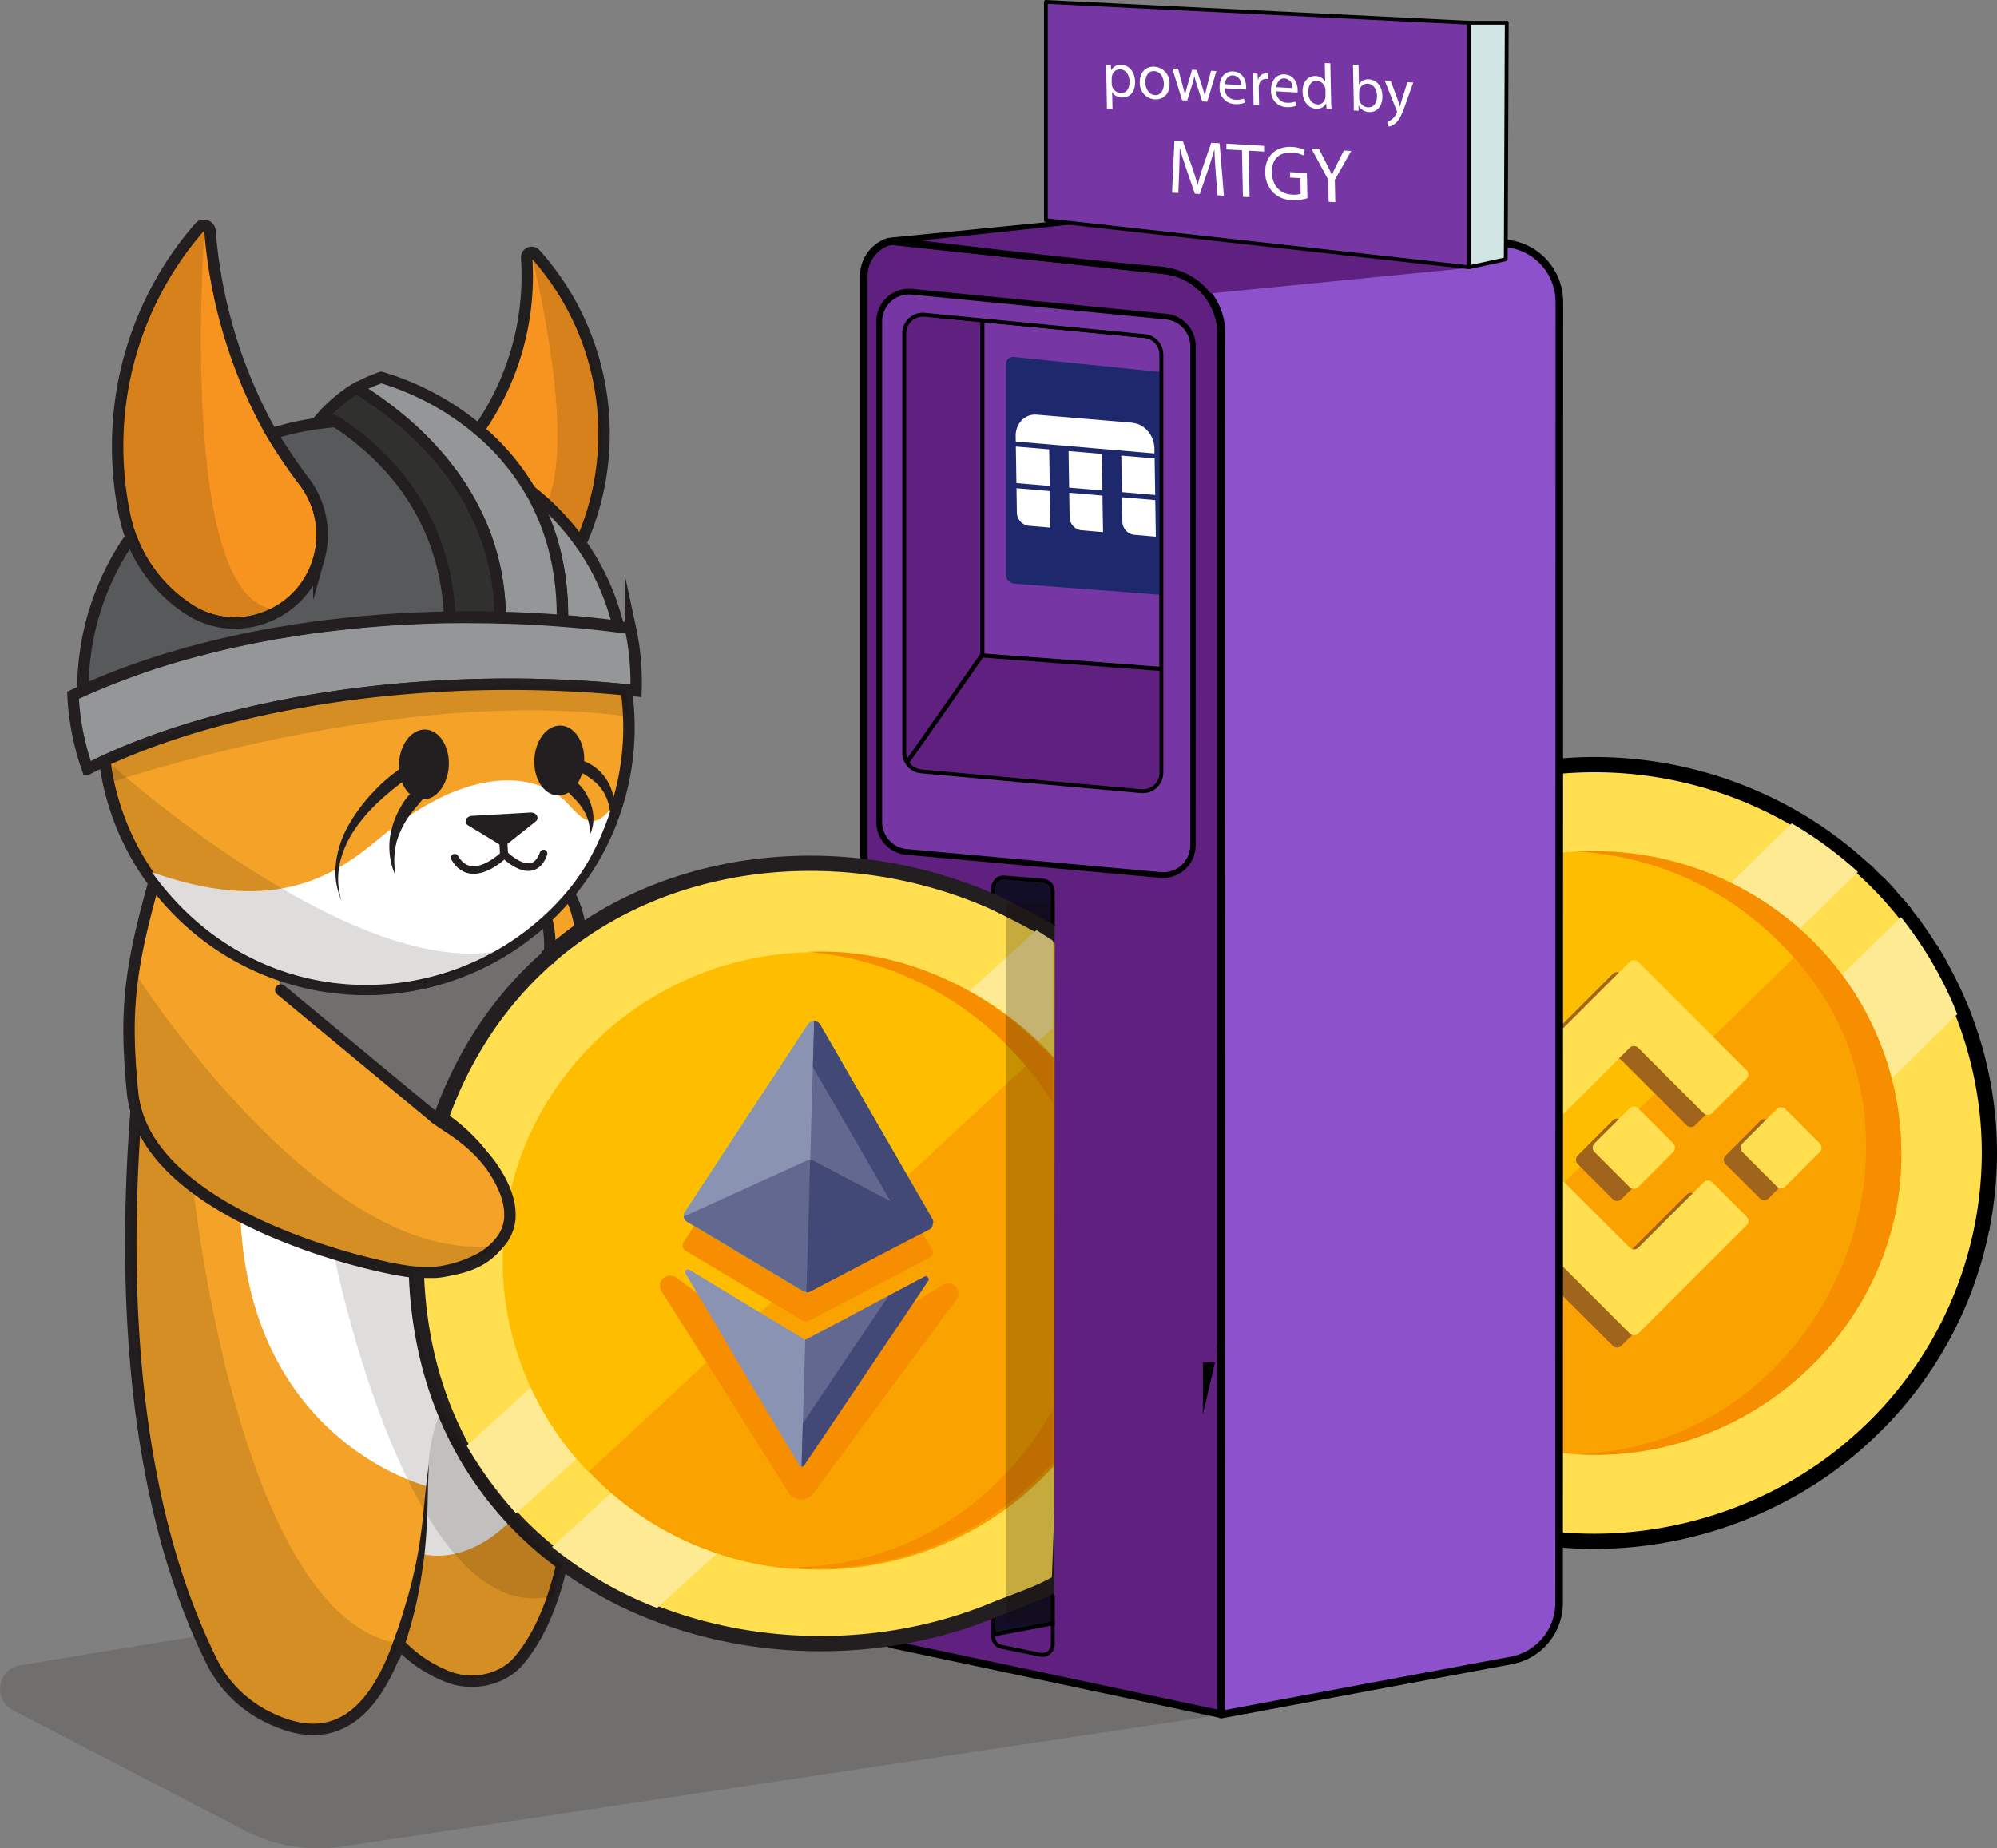 <svg xmlns="http://www.w3.org/2000/svg" xmlns:xlink="http://www.w3.org/1999/xlink" viewBox="0 0 524.78 485.83"><rect x="0" y="0" width="524.78" height="485.83" fill="#808080" stroke="none"/><defs><style>.cls-1,.cls-30,.cls-6,.cls-7{fill:none;}.cls-2{fill:#110b04;opacity:0.14;}.cls-23,.cls-3{fill:#f4a328;}.cls-14,.cls-23,.cls-25,.cls-26,.cls-27,.cls-28,.cls-29,.cls-3,.cls-30{stroke:#231f20;}.cls-12,.cls-13,.cls-14,.cls-24,.cls-25,.cls-26,.cls-27,.cls-28,.cls-29,.cls-3,.cls-31,.cls-7,.cls-8,.cls-9{stroke-miterlimit:10;}.cls-23,.cls-24,.cls-25,.cls-26,.cls-27,.cls-28,.cls-3{stroke-width:3px;}.cls-4{fill:#fff;}.cls-29,.cls-5{fill:#231f20;}.cls-11,.cls-12,.cls-13,.cls-31,.cls-34,.cls-36,.cls-37,.cls-6,.cls-7,.cls-8,.cls-9{stroke:#000;}.cls-23,.cls-30,.cls-34,.cls-36,.cls-37,.cls-6{stroke-linecap:round;}.cls-11,.cls-23,.cls-30,.cls-34,.cls-36,.cls-37,.cls-6{stroke-linejoin:round;}.cls-11,.cls-35,.cls-8{fill:#5f2080;}.cls-36,.cls-9{fill:#7637a5;}.cls-10{fill:#1d286d;}.cls-11,.cls-30,.cls-34{stroke-width:2px;}.cls-12{fill:#130e28;}.cls-13{fill:#f0cd00;}.cls-13,.cls-14,.cls-31{stroke-width:4px;}.cls-14,.cls-31,.cls-33{fill:#ffde50;}.cls-15{fill:#ffea94;}.cls-16{fill:#faa300;}.cls-17{fill:#ffbd00;}.cls-18{fill:#f68e00;}.cls-19{fill:#27e19d;}.cls-20{fill:#8b93b3;}.cls-21{fill:#626890;}.cls-22{fill:#434976;}.cls-24,.cls-26{fill:#f79420;}.cls-24{stroke:#221f1f;}.cls-25{fill:#949698;}.cls-27{fill:#58595b;}.cls-28{fill:#30302f;}.cls-32{fill:#a0641c;}.cls-34{fill:#8e51cc;}.cls-37{fill:#d1e5e4;}.cls-38{fill:#0f0603;opacity:0.24;}.cls-39{isolation:isolate;}.cls-40{clip-path:url(#clip-path);}.cls-41{clip-path:url(#clip-path-2);}</style><clipPath id="clip-path"><polygon class="cls-1" points="291.24 49.81 290.46 13.18 371.3 17.87 372.08 54.51 291.24 49.81"/></clipPath><clipPath id="clip-path-2"><polygon class="cls-1" points="267.27 137.93 266.81 108.48 303.28 111.61 303.75 141.06 267.27 137.93"/></clipPath></defs><g id="Layer_2" data-name="Layer 2"><g id="Layer_1-2" data-name="Layer 1"><path class="cls-2" d="M320.91,450.71,89.84,485.37a42,42,0,0,1-25.57-4.26L3.39,449.51a6.29,6.29,0,0,1,1.88-11.78L151.5,413.59Z"/><circle class="cls-2" cx="111.43" cy="275.97" r="49.26"/><path class="cls-3" d="M71.25,318.56c-15.25-6.4-30.08-16.87-34.86-33.89-.2,2.2-.39,4.43-.58,6.71h0c-3.41,43.26-2.19,101.17,20,145.67A32.54,32.54,0,0,0,71.4,451.81C81.62,456.55,95.54,458,104.78,432A36,36,0,0,0,117,440.44c6.68,2.95,14.9,1.27,19.27-3.86,8.81-10.34,12.46-26.64,13.84-41a109.8,109.8,0,0,1-8.55-7c-.91-.82-1.8-1.65-2.67-2.5A99.72,99.72,0,0,1,126.72,372,85.51,85.51,0,0,1,111,330l-.09-1c.92.06,2,.09,3.16.1h1.15l1.37,0a22.63,22.63,0,0,0,3-.38,36.75,36.75,0,0,0,5.5-1.49h0l.07,0c5.12-1.86,10.54-5.27,11.09-11.07.3-3.14-.82-7-4.18-11.62q-.83-1.14-1.77-2.22c.37.46.72.92,1.06,1.39,3.35,4.65,4.48,8.48,4.18,11.62a10.35,10.35,0,0,1-3.38,6.58,0,0,0,0,0,0,0c-3.66,3.51-9.47,5.28-13.29,6a21.13,21.13,0,0,1-3,.38c-.35,0-.71,0-1.06,0"/><path class="cls-4" d="M63.22,321s23.84,11.6,44.75,14.18c1.43,14.32,3.38,38,26,64.76-11.89,11.74-22.42,8.6-22.42,8.6l.86-17.85S66.41,379.53,63.22,321Z"/><path class="cls-5" d="M102.35,434.57c1.35-4,2.81-8,4-12.1a121.46,121.46,0,0,0,3.12-12.36c.82-4.17,1.38-8.41,1.81-12.67s.82-8.56,1.47-12.8h0c-.32,4.29-.29,8.57-.45,12.87s-.41,8.61-1,12.9A123.35,123.35,0,0,1,109,423.2a114.08,114.08,0,0,1-3.8,12.42,1.53,1.53,0,0,1-2.89-1Z"/><path class="cls-6" d="M144.42,252.43v.19"/><path class="cls-6" d="M152.45,245.6a.58.58,0,0,0,0-.18"/><path class="cls-7" d="M233.5,63.54a6.52,6.52,0,0,1,.63-.18l.6.06"/><path class="cls-7" d="M266.4,95.58v56.58l38.8,1.57V99.56Z"/><path class="cls-8" d="M258.14,84.19V172s-.07.09-.18.26c-1.72,2.46-14.9,21.4-19.68,28.13a4.75,4.75,0,0,1-.67-2.44V87.57A4.9,4.9,0,0,1,243,82.72Z"/><path class="cls-9" d="M266.4,95.59v56.57l38.8,1.57v22.05L258,172.23a3.22,3.22,0,0,1,.18-.27V84.19l42.63,4.14a4.89,4.89,0,0,1,4.43,4.86v6.37Z"/><path class="cls-10" d="M305.2,97.81l-.37,58.52-38.27-2.92a2.41,2.41,0,0,1-2.22-2.39V95.71a1.89,1.89,0,0,1,2.08-1.88Z"/><path class="cls-8" d="M305.3,175.88v27.33a4.89,4.89,0,0,1-5.35,4.85l-57.77-5.2a4.92,4.92,0,0,1-3.81-2.42c4.78-6.73,18-25.67,19.68-28.12Z"/><path class="cls-11" d="M306,71.07l-71.3-7.65h0l-1.23.12h0A9.43,9.43,0,0,0,227,72.49V229.28c.28.42.57.85.85,1.29s.4.61.6.93l.15.23s0,0,0,.06c.89,1.4,1.75,2.83,2.56,4.27.08.16.17.31.26.46s.11.2.16.31c.3.52.59,1,.86,1.58h0l.88,1.67a.11.11,0,0,0,0,.07l.39.78.45.91.06.14c.13.27.26.53.38.8a2,2,0,0,1,.11.2,2,2,0,0,0,.1.21c.06.13.12.26.17.39s.26.55.39.83c.19.43.39.87.58,1.31s.33.76.49,1.15l.1.24c.14.31.27.64.4.95.34.84.68,1.7,1,2.55.17.42.32.85.47,1.26s.3.86.45,1.28c.27.77.53,1.56.78,2.33.19.59.37,1.19.55,1.79.1.34.21.69.31,1s.25.9.38,1.35.23.84.34,1.27.21.82.31,1.24.23.94.33,1.41c.06.21.1.43.15.63s.11.47.16.71c.09.44.19.89.28,1.34s.13.68.2,1h0c.11.56.21,1.12.32,1.68.13.83.27,1.67.41,2.52,0,.11,0,.22,0,.33.06.4.12.81.17,1.22.17,1.22.3,2.44.42,3.66.05.4.08.8.11,1.19s.07.86.1,1.29c.19,2.59.29,5.21.28,7.85,0,1,0,2.08-.05,3.11,0,.31,0,.62,0,.93,0,.84-.08,1.67-.13,2.51l-.09,1.28c0,.44-.08.87-.11,1.31s-.06.62-.1.93c0,.55-.1,1.09-.17,1.64l-.12,1c0,.19-.05.38-.07.57-.06.41-.12.85-.18,1.27s-.15,1-.23,1.52-.12.73-.19,1.09c-.11.71-.24,1.43-.38,2.13l0,.22c0,.08,0,.16,0,.25s0,.25-.08.37-.05.28-.08.41c-.16.77-.32,1.52-.5,2.27-.32,1.39-.66,2.76-1,4.12-.09.33-.19.66-.28,1a102.38,102.38,0,0,1-4,11.47c-.16.39-.33.78-.5,1.17s-.31.72-.47,1.08c-.05.12-.11.23-.16.35-.31.69-.63,1.36-1,2-.55,1.14-1.11,2.28-1.7,3.41-.19.33-.37.68-.54,1-.64,1.18-1.3,2.35-2,3.5l-1.25,2.06c-.67,1.08-1.37,2.15-2.09,3.2v78.35a10.09,10.09,0,0,0,7.87,9.84l86,18.25h0v-363A16.71,16.71,0,0,0,306,71.07Zm7.2,151.1a7.59,7.59,0,0,1-8.28,7.56l-66.73-6.07a7.58,7.58,0,0,1-6.9-7.56V84.48a7.58,7.58,0,0,1,8.32-7.55l66.73,6.53A7.6,7.6,0,0,1,313.23,91Z"/><path class="cls-12" d="M276.66,234.21v192.5c-5.05,1-10.83,2.05-15.66,2.94V233.37a2.74,2.74,0,0,1,3-2.73l10.18.84A2.74,2.74,0,0,1,276.66,234.21Z"/><path class="cls-13" d="M318.19,353.92c0,.13-.05.27-.08.4,0-.13.06-.25.08-.37a.29.29,0,0,0,0-.09A.14.14,0,0,1,318.19,353.92Z"/><path class="cls-14" d="M284.54,249.91l-6.16,165.83c-5,3.1-11.94,5.26-17.38,7.5-27.8,11.45-60.76,11.69-88.85.76h0l-.17-.06-1.9-.76A102.18,102.18,0,0,1,144,407.69a92,92,0,0,1-22.52-27h0c-7.2-13.14-11.59-28.79-12.09-46.95,15.32.59,22.31-5.17,23.09-12.94.85-8.43-5.63-19.22-16.7-26.77C138.92,229.11,209,214,261,237.06A250.31,250.31,0,0,1,284.54,249.91Z"/><path class="cls-14" d="M318.19,353.92a.14.14,0,0,0,0-.06.29.29,0,0,1,0,.09c0,.12-.05.24-.08.37C318.14,354.19,318.17,354.05,318.19,353.92Z"/><path class="cls-15" d="M275.35,246.39c-.47-.32-1-.62-1.42-.91l-1.56-1L261,254.81l-6.24,5.65-.07.06-.32.29-3.16,2.86-25.58,23.14-2.48,2.25-.63.56-1.74,1.58-.64.58-1.71,1.55L217,294.59l-2.57,2.32-1.37,1.23-14.27,12.91-1.64,1.5-6.61,6-1.26,1.13-3.93,3.56-.54.49-4.28,3.87-.91.83-6.63,6-.2.18-32.19,29.12-1.09,1-11.66,10.55L122.64,380a102.84,102.84,0,0,0,13,17.8l4.34-3.92,11.61-10.51,1.31-1.18,30.51-27.61,1.09-1,4.42-4,3.38-3.05.91-.83,3.07-2.77.83-.75,2.13-1.92.8-.73,4.48-4.06,7.72-7,3.94-3.56L225,317l1.51-1.37.42-.38,2.25-2,.38-.35,1.84-1.67.83-.75,1.54-1.39,3.1-2.8h0l.8-.72L261,284.37l6.85-6.19h0l.34-.3h0l4.37-3.94.15-.14.21-.19h0l3.74-3.38v-23Z"/><path class="cls-15" d="M275.4,287.89,261,301l-16.83,15.32h0l-1,.89h0l-2.2,2-.14.13-.38.35-.38.33-1.9,1.74h0l-.65.6-10.62,9.67L210.48,347l-3,2.73-3.88,3.53-.95.87-7.17,6.52-.42.39-4.81,4.37-29.62,27-.32.28-14.16,12.9-1.09,1a101.07,101.07,0,0,0,25.6,15.25h0l1.86.75.15.05,15.94-14.52,18.13-16.5.18-.16,5.36-4.89,7.44-6.76,10.52-9.59,30.75-28L276.66,328v-41.2Z"/><path class="cls-16" d="M276.74,277.74l-.84-.9-.81-.87-1.23-1.25-.15-.14-.42-.42-.64-.62-.09-.08-.6-.56-.37-.36c-.1-.08-.18-.17-.27-.24-.39-.37-.79-.72-1.2-1.08l-.11-.09L268.69,270l-.05-.05c-.38-.32-.77-.64-1.17-.95s-.85-.68-1.27-1l-.64-.48c-.79-.6-1.58-1.18-2.39-1.76-.53-.37-1.05-.74-1.6-1.09l-.85-.57-.68-.44-1-.63-1.6-1-1.82-1-.3-.16a4.31,4.31,0,0,0-.47-.26l-.17-.1-1.19-.62c-.17-.1-.35-.19-.52-.27-.88-.45-1.78-.89-2.68-1.31l-.91-.41-.92-.41-.88-.38-.3-.12c-.21-.1-.44-.18-.67-.27l-.93-.38c-.94-.37-1.9-.72-2.86-1.06l-.94-.33c-.32-.1-.63-.21-1-.3l-1-.32q-1-.3-2-.57l-1-.28c-.46-.13-.93-.25-1.4-.36s-1-.26-1.58-.38c-.33-.08-.66-.16-1-.22s-.67-.16-1-.22l-.9-.19c-1-.19-2.1-.38-3.16-.55-.61-.09-1.21-.18-1.83-.25s-1.11-.15-1.67-.21c-.76-.08-1.53-.16-2.3-.22l-1.73-.13-1.88-.1-1.06,0c-1.53,0-3,0-4.55,0h-.11c-40.69,1.06-74.35,31.26-79.43,70.6,0,.34-.1.69-.13,1q-.41,3.46-.51,7c0,.34,0,.67,0,1a79.43,79.43,0,0,0,4.9,28.9c.75,2,1.57,4,2.47,6h0a80.27,80.27,0,0,0,6.34,11.22,77.58,77.58,0,0,0,5.68,7.43l.17.2q1.43,1.67,2.94,3.24,2.84,2.94,5.94,5.59,1.63,1.39,3.35,2.72,2.63,2,5.44,3.83a82.3,82.3,0,0,0,19.2,9.15c1.23.41,2.48.79,3.74,1.13a83.19,83.19,0,0,0,15.33,2.72l.48,0c.12,0,.25,0,.38,0l.64,0q.83.06,1.65.09c.48,0,1,.05,1.45.05a83.45,83.45,0,0,0,28.18-4c.82-.26,1.62-.54,2.42-.83A82.81,82.81,0,0,0,277.23,385V278.29C277.07,278.1,276.91,277.92,276.74,277.74Z"/><path class="cls-17" d="M273.28,274.34l-.14-.15-.43-.41-.63-.63a.34.34,0,0,1-.09-.08l-.6-.55c-.13-.13-.24-.24-.38-.36s-.17-.17-.26-.24c-.39-.37-.8-.72-1.2-1.08l-.11-.09-1.32-1.15-.06,0c-.38-.32-.76-.64-1.16-.95l-1.27-1-.64-.48c-.79-.6-1.59-1.19-2.39-1.76-.53-.37-1.06-.74-1.6-1.09-.28-.2-.57-.39-.85-.57l-.68-.45-1-.62c-.53-.33-1.07-.65-1.61-1s-1.2-.7-1.81-1l-.3-.16c-.16-.1-.32-.18-.47-.26l-.17-.1c-.39-.22-.8-.42-1.19-.63l-.52-.27c-.89-.44-1.78-.88-2.68-1.3l-.91-.42-.92-.4-.89-.39-.29-.11c-.22-.1-.44-.19-.67-.27s-.62-.26-.93-.38c-1-.37-1.9-.72-2.86-1.07l-.94-.32-1-.31-1-.31c-.65-.2-1.3-.4-1.95-.57l-1-.28-1.4-.37-1.58-.38-1-.22-1-.22-.91-.18c-1-.2-2.1-.39-3.15-.55-.61-.09-1.22-.18-1.83-.25s-1.11-.15-1.67-.21c-.76-.09-1.54-.16-2.31-.23l-1.72-.12-1.88-.1-1.06,0c-1.53,0-3,0-4.55,0h-.11c-40.69,1.07-74.35,31.26-79.44,70.61-.05.34-.09.68-.13,1-.26,2.3-.44,4.65-.5,7,0,.34,0,.67,0,1a79.43,79.43,0,0,0,4.9,28.9c.75,2,1.57,4,2.47,6h0a81.47,81.47,0,0,0,6.35,11.23,77.2,77.2,0,0,0,5.68,7.43l.17.2q1.42,1.67,2.94,3.24l30.93-28.71,5.38-5,4.52-4.2,4.19-3.88,2.93-2.72,5.21-4.83,4.24-4h0l.85-.79,3.08-2.86,12.11-11.23,1.48-1.37,2.63-2.44.8-.75,2.34-2.17h0l3.08-2.84h0L261,288.13l8.53-7.92.06-.06,4.77-4.41.15-.15C274.1,275.17,273.7,274.75,273.28,274.34Z"/><path class="cls-18" d="M261,390.6a77.3,77.3,0,0,1-53.31,21.34h-.05l.52,0,.38,0a82.17,82.17,0,0,0,31.93-3.82c.81-.27,1.62-.54,2.42-.84a83.48,83.48,0,0,0,33.77-22.82v-14A84.54,84.54,0,0,1,261,390.6Zm13.36-114.86c-.59-.62-1.19-1.22-1.8-1.82A86,86,0,0,0,261,264.45c-2-1.4-4.15-2.71-6.31-3.93a79.67,79.67,0,0,0-8-3.94,77.2,77.2,0,0,0-34.34-6.39h-.06a83.1,83.1,0,0,1,38.89,13.48,82.22,82.22,0,0,1,9.79,7.6c2,1.77,3.87,3.65,5.67,5.62h0c.4.42.79.84,1.18,1.27h0c.6.65,1.18,1.31,1.74,2a77.36,77.36,0,0,1,5.81,7.74q.66,1,1.26,2V278.2C275.91,277.36,275.15,276.54,274.36,275.74Z"/><path class="cls-18" d="M244.93,328.44,242.35,324h0l-.61-1L240.08,320l-.88-1.54-3.82-6.59h0L233.73,309l-.59-1-10.62-18.4-.72-1.26-4.36-7.54h0l-3.63-6.3,0,0-27.86,42.38-3.48,5.3v0h0l-2.82,4.3a1.63,1.63,0,0,0-.24,1.21,1.67,1.67,0,0,0,.3.65,1.43,1.43,0,0,0,.46.42c3.27,1.94,11.41,6.82,18.61,11.13l.5.3,3.41,2c3.42,2,6.31,3.77,7.84,4.7l.41.24a1.7,1.7,0,0,0,1.65,0l6.81-3.56,24.92-13A1.62,1.62,0,0,0,244.93,328.44Z"/><path class="cls-18" d="M247.79,337.7l-8,5-13.35,8.36-11.22,7-1.63,1a3.92,3.92,0,0,1-2.25.59,3.77,3.77,0,0,1-2.1-.74l-3.53-2.59-3.06-2.24-7.13-5.23-3.23-2.37-.36-.26-8.81-6.45-5.37-3.95a2.71,2.71,0,0,0-3.34.07l-.19.18a2.55,2.55,0,0,0-.39,3.29l9.41,14.92.16.24,2.22,3.52,4.63,7.32,2.11,3.36,14.39,22.82.55.86a3.67,3.67,0,0,0,1.6,1.41,3.86,3.86,0,0,0,4.75-1.17l7.59-10.27,9-12.23,21.19-28.69A2.68,2.68,0,0,0,247.79,337.7Z"/><path class="cls-19" d="M245.24,321.12a1.36,1.36,0,0,0-.12-.49,2.56,2.56,0,0,0-.11-.24l-.18-.32-1.64-2.85-4.72-8.17-1.64-2.81h0l-.62-1.07-10.58-18.35-.76-1.3L217.66,273l-2.1-3.63a1.53,1.53,0,0,0-.31-.4c-.06-.07-.13-.12-.18-.17a1.94,1.94,0,0,0-2.25-.06l-.15.11-.2.2a1.3,1.3,0,0,0-.18.23L180,318.53a1.84,1.84,0,0,0-.3,1.23,2.46,2.46,0,0,0,.1.41.19.19,0,0,0,0,.07,1,1,0,0,0,.1.18.29.29,0,0,0,.08.14l.08.12a.93.93,0,0,0,.13.15,1,1,0,0,0,.19.17,1.13,1.13,0,0,0,.21.15l1.82,1.09h0l1.73,1,.69.42,19.08,11.42.58.34,3.34,2,3.12,1.87a2.12,2.12,0,0,0,.95.27,2,2,0,0,0,1-.22l2.93-1.53,11.1-5.81,11.51-6,3.92-2h0l1.89-1,.22-.14a1.73,1.73,0,0,0,.21-.17l.14-.14s.07-.09.1-.15,0,0,0,0l0,0s0,0,0,0l0,0h0a.12.12,0,0,0,0-.08.14.14,0,0,0,0-.08,1.85,1.85,0,0,0,.12-.4h0A1.46,1.46,0,0,0,245.24,321.12Z"/><path class="cls-20" d="M215.56,269.39a1.53,1.53,0,0,0-.31-.4c-.06-.07-.13-.12-.18-.17a1.94,1.94,0,0,0-2.25-.06l-.15.11-.2.2a1.3,1.3,0,0,0-.19.22L180,318.53a1.84,1.84,0,0,0-.3,1.23,2.46,2.46,0,0,0,.1.41.19.19,0,0,0,0,.07,1,1,0,0,0,.1.18.29.29,0,0,0,.08.14l.08.12a.93.93,0,0,0,.13.15,1,1,0,0,0,.19.17,1.13,1.13,0,0,0,.21.15l1.82,1.09h0l5.64-2.57,2.5-1.13,21.36-9.72a1.82,1.82,0,0,1,.86-.18h0a1.62,1.62,0,0,1,.44.07,1.29,1.29,0,0,1,.41.16l2.93,1.54h0l.11-3.76.34-12.05.22-7.79.18-6,.22-7.8Z"/><path class="cls-21" d="M245.24,321.12a1.6,1.6,0,0,0-.12-.49c0-.08-.07-.16-.12-.24l-.18-.31-1.64-2.85-4.72-8.17-1.63-2.82h0l-.62-1.07-10.58-18.35-.76-1.3L217.66,273l-2.1-3.63a1.53,1.53,0,0,0-.31-.4c-.06-.07-.13-.12-.18-.17a2,2,0,0,0-1.12-.39l-.17,6.12-.17,5.93-.51,17.66-.19,6.73h0v.19l-.1,3.56h0a3.11,3.11,0,0,1,.44.06,1.29,1.29,0,0,1,.41.16l2.93,1.54h0l8.91,4.7,1,.51,3.14,1.66,8.56,4.51,3.07,1.61,1.09.58h0l1.89-1,.22-.14a1.73,1.73,0,0,0,.21-.17l.14-.14s.07-.09.1-.15,0,0,0,0a.11.11,0,0,0,0,0h0s0,0,0,0l0,0h0a.12.12,0,0,0,0-.08.14.14,0,0,0,0-.08,1.85,1.85,0,0,0,.12-.4h0A1.46,1.46,0,0,0,245.24,321.12Z"/><path class="cls-22" d="M245.24,321.12a1.6,1.6,0,0,0-.12-.49c0-.08-.07-.16-.12-.24l-.18-.31-1.64-2.85-4.72-8.17-1.63-2.82h0l-.62-1.07-10.58-18.35-.76-1.3L217.66,273l-2.1-3.63a1.53,1.53,0,0,0-.31-.4c-.06-.07-.13-.12-.18-.17a2,2,0,0,0-1.12-.39l-.17,6.12-.17,5.93,3.65,6.32,2.18,3.76.7,1.22,10.65,18.42.57,1,1.68,2.9,1,1.69,3.16,5.48,1,.53,3.06,1.61,1.09.58h0l1.89-1,.22-.14a1.73,1.73,0,0,0,.21-.17l.14-.14s.07-.09.1-.15,0,0,0,0a.11.11,0,0,0,0,0h0s0,0,0,0l0,0h0a.12.12,0,0,0,0-.08.14.14,0,0,0,0-.08,1.85,1.85,0,0,0,.12-.4h0A1.46,1.46,0,0,0,245.24,321.12Z"/><path class="cls-21" d="M213.76,305.1a2.09,2.09,0,0,0-.41-.17,2.32,2.32,0,0,0-.44-.06,2,2,0,0,0-.86.17l-13.22,6-2.9,1.33-10,4.55-6.24,2.83a2.46,2.46,0,0,0,.1.41.19.19,0,0,0,0,.07,1,1,0,0,0,.1.18.29.29,0,0,0,.08.14l.08.12a.93.93,0,0,0,.13.15,1,1,0,0,0,.19.17,1.13,1.13,0,0,0,.21.15l1.82,1.09h0l1.73,1,.69.42,19.08,11.42.58.34,3.34,2,3.12,1.87a2.12,2.12,0,0,0,.95.27,2,2,0,0,0,1-.22l2.93-1.53.19-6.72,0-1.27.15-4.94.35-12.4.06-2.13.11-3.76Z"/><path class="cls-22" d="M243.87,321l-3-1.6-1.64-.86L234,315.77l-1.78-.94-3.1-1.63-1-.54-11.43-6h0l-2.93-1.54a2.09,2.09,0,0,0-.41-.17,3.29,3.29,0,0,0-.44-.05h0v.19l-.1,3.56-.05,1.9-.52,18-.13,4.68v.35l-.17,6.09a2,2,0,0,0,1-.22l2.93-1.53,11.1-5.81,11.51-6,3.92-2h0l1.89-1,.22-.14a1.73,1.73,0,0,0,.21-.17l.14-.14s.07-.09.1-.15,0,0,0,0a.11.11,0,0,0,0,0h0s0,0,0,0l0,0h0a.12.12,0,0,0,0-.08.14.14,0,0,0,0-.08,1.85,1.85,0,0,0,.12-.4h0Z"/><path class="cls-22" d="M243.87,321l-3-1.6-1.64-.86L234,315.77l-1.78-.94-3.1-1.63-1-.54-11.43-6h0l-2.93-1.54a2.09,2.09,0,0,0-.41-.17,3.29,3.29,0,0,0-.44-.05h0v.19l-.1,3.56-.05,1.9,3.77,2,7.5,4,.94.5,3.17,1.66,4.6,2.42a.75.75,0,0,1,0,1.33L216,331.14h0l-3.05,1.59-.84.44v.35l-.17,6.09a2,2,0,0,0,1-.22l2.93-1.53,11.1-5.81,11.51-6,3.92-2h0l1.89-1,.22-.14a1.73,1.73,0,0,0,.21-.17l.14-.14s.07-.09.1-.15,0,0,0,0a.11.11,0,0,0,0,0h0s0,0,0,0l0,0h0a.12.12,0,0,0,0-.08.14.14,0,0,0,0-.08,1.85,1.85,0,0,0,.12-.4h0Z"/><path class="cls-20" d="M212,352a.77.77,0,0,1-.29.07h-.1a.86.86,0,0,1-.38-.1l-.44-.27-3.26-2L199.71,345l-3.44-2.09-.45-.27-14.61-8.87a.76.76,0,0,0-1.06,1l3,5,5.6,9.43.19.33L191,353.1l4.48,7.55,2,3.37L210,385.08a.77.77,0,0,0,1.17.19,1,1,0,0,0,.14-.15l3.32-4.94.34-12,.29-10.08.23-7.95Z"/><path class="cls-21" d="M242.81,335.64l-9.32,4.94-18,9.56L212,352a.62.62,0,0,1-.29.07h-.1l-.22,7.62-.73,25.4v.36a.77.77,0,0,0,.53-.19,1,1,0,0,0,.14-.15l3.32-4.94,25.2-37.47,4-6A.76.76,0,0,0,242.81,335.64Z"/><path class="cls-22" d="M242.81,335.64l-9.29,4.92,0,0-7.05,10.49-11.51,17.1-4,6-.32,11v.36a.77.77,0,0,0,.53-.19,1,1,0,0,0,.14-.15l3.32-4.94,25.2-37.47,4-6A.76.76,0,0,0,242.81,335.64Z"/><path class="cls-9" d="M306.37,83.46l-66.73-6.53a7.58,7.58,0,0,0-8.32,7.55V216.1a7.58,7.58,0,0,0,6.9,7.56L305,229.73a7.59,7.59,0,0,0,8.28-7.56V91A7.6,7.6,0,0,0,306.37,83.46ZM305.2,203.11a4.88,4.88,0,0,1-5.35,4.85l-57.77-5.2a4.87,4.87,0,0,1-3.8-2.41,4.75,4.75,0,0,1-.67-2.44V87.57A4.9,4.9,0,0,1,243,82.72l15.14,1.47,42.63,4.13a4.89,4.89,0,0,1,4.43,4.86Z"/><path class="cls-3" d="M152.43,244c-.58.42-1.16.86-1.73,1.3,0,0,0,0-.06,0-2.14,1.61-4.22,3.3-6.22,5a26.57,26.57,0,0,0-.9-9.13c-.08-.31-.17-.62-.25-.91-.27-.9-.54-1.72-.76-2.52v0a65.89,65.89,0,0,0,5.66-5.14l.08.07c.29.44.58.93.88,1.46.13.22.26.45.38.69a24.59,24.59,0,0,1,2.92,9.07A.06.06,0,0,1,152.43,244Z"/><path class="cls-23" d="M73.79,260.21l40.51,33.56h0l0,.07.85.57.11.08.15.11h0c1.07.74,2.14,1.46,3.22,2.17.77.51,1.53,1.05,2.28,1.6.44.32.87.63,1.28,1a36.14,36.14,0,0,1,6.52,6.56l0,0c.37.49.72,1,1.06,1.52,3.09,4.71,4.29,8.65,4.22,11.94a.37.37,0,0,1,0,.11c0,.25,0,.48,0,.71a11.37,11.37,0,0,1-1.86,5.32,17.66,17.66,0,0,1-7.06,5.85,32.24,32.24,0,0,1-7.76,2.62,19.6,19.6,0,0,1-3,.42c-.84,0-1.7,0-2.53,0h-.68a.33.33,0,0,1-.14,0c-.85,0-1.64,0-2.33-.1l-.85-.08c-10.94-1.31-64-13.95-72-42.24a26.54,26.54,0,0,1-1-5.46h0c-1.84-19.53-1.12-30.66,5.66-54.49v0a1.36,1.36,0,0,1,2.3-.56,66.78,66.78,0,0,0,6.36,6,71.27,71.27,0,0,0,23.08,12.6,76.13,76.13,0,0,0,23.79,3.76,73.76,73.76,0,0,0,46.44-16v0c.22.8.49,1.62.76,2.52l0,.09a1.36,1.36,0,0,1-.38,1.39l-.46.42-.19.17A69,69,0,0,1,96.12,260,75.2,75.2,0,0,1,73,255.92"/><path class="cls-24" d="M125.78,113a70.22,70.22,0,0,0,12.77-40.53q0-2.37-.15-4.71a1.31,1.31,0,0,1,2.27-1,70.79,70.79,0,0,1,11.92,76.1"/><path class="cls-25" d="M167.14,181.58l-2.57-.26c-3-.3-6-.54-9-.75-9.59-.66-19.55-.88-29.74-.63-38,.94-72.29,8.31-97.11,19.48l-1.2.54-.12.06c-1.5.69-3,1.4-4.39,2.13a67.23,67.23,0,0,1-3.81-19.4c.86-.41,1.74-.81,2.62-1.21A196.78,196.78,0,0,1,52.6,170.85c2.68-.7,5.41-1.37,8.19-2,.64-.15,1.28-.29,1.93-.42s1.38-.3,2.07-.44l2.09-.43,2.1-.41,2.13-.39,2.13-.38.12,0,4.21-.68c1.44-.23,2.9-.45,4.37-.66l2.17-.29,2.26-.29.25,0c1-.13,2.11-.26,3.18-.37,2.57-.3,5.18-.55,7.8-.77,1.19-.1,2.38-.2,3.58-.28l.76-.06,3.32-.21,3.78-.2h.26q3.81-.18,7.67-.26h0l1.23,0c2,0,4.06-.06,6.11,0q3.59,0,7.12.1,8.31.19,16.35.84,4.32.33,8.53.79,3.12.33,6.19.73c1.07.14,2.13.28,3.18.44a66.63,66.63,0,0,1,1.47,12.47C167.2,178.9,167.19,180.25,167.14,181.58Z"/><path class="cls-25" d="M162.51,164.64q-3.07-.4-6.19-.73-4.22-.47-8.53-.79C148,149,144.47,137.8,139.35,129a66,66,0,0,1,13.24,13.84A62.8,62.8,0,0,1,162,162.76Z"/><path class="cls-3" d="M165.28,191.15a68.33,68.33,0,0,1-15.78,43.77c-.47.59-1,1.18-1.48,1.75l-.13.14c-1.39,1.56-2.84,3.06-4.37,4.48l-1.07,1-.19.17A69.24,69.24,0,0,1,46.5,239.1a64.61,64.61,0,0,1-4.88-5.57c-.38-.47-.74-.95-1.1-1.44a68.27,68.27,0,0,1-13-32.13l1.2-.54c24.82-11.17,59.1-18.54,97.1-19.48,10.21-.25,20.16,0,29.76.63q4.54.31,9,.75A69.14,69.14,0,0,1,165.28,191.15Z"/><path class="cls-4" d="M160.79,212.1c-3,9-6.62,16.47-12.77,23.42l-.13.15a70.19,70.19,0,0,1-5.44,5.47l-.19.16a69,69,0,0,1-46.14,17.58c-19.47,0-40.95-8.44-56.22-29.64,33.79,12,49.35-.21,60.45-9.41,20.05-16.61,37.24-17.76,47-10.31C151.19,212.47,154.84,220.46,160.79,212.1Z"/><path class="cls-26" d="M83.78,146.93c-4.19,14.79-21.44,21.57-34.24,13.17a38.69,38.69,0,0,1-16.71-24.43l-.09-.4a89,89,0,0,1-1.82-17.93A87.47,87.47,0,0,1,52.4,59.76a1.6,1.6,0,0,1,2.79,1,129.91,129.91,0,0,0,14,49.19c.71,1.37,1.47,2.75,2.28,4.12A135.55,135.55,0,0,0,80,126.63,23.26,23.26,0,0,1,83.78,146.93Z"/><path class="cls-25" d="M147.79,163.12q-8-.65-16.35-.84c-.22-22.63-11.52-39-24.18-50.18a100.36,100.36,0,0,0-13.53-10,35,35,0,0,1,6.47-2.89A71,71,0,0,1,125.78,113a61.62,61.62,0,0,1,13.57,16C144.47,137.8,148,149,147.79,163.12Z"/><path class="cls-27" d="M118.21,162.23l-1.23,0h0q-3.85.08-7.67.26H109l-3.78.2-3.32.21-.76.06c-1.2.08-2.39.18-3.58.28-2.62.22-5.23.47-7.8.77-1.07.11-2.13.24-3.18.37l-.25,0-2.26.29-2.17.29c-1.47.21-2.93.43-4.37.66l-4.21.68-.12,0-2.13.38-2.13.39-2.1.41-2.09.43c-.69.14-1.39.28-2.07.44s-1.29.27-1.93.42c-2.78.62-5.51,1.29-8.19,2a196.78,196.78,0,0,0-30.77,10.69,69.76,69.76,0,0,1,12.62-40.29A38.76,38.76,0,0,0,49.54,160.1c12.8,8.4,30.05,1.62,34.24-13.17A23.26,23.26,0,0,0,80,126.63,135.55,135.55,0,0,1,71.47,114a72.15,72.15,0,0,1,12.36-2.74c1.46-.2,2.94-.35,4.43-.45C101.81,119.7,117.05,135.53,118.21,162.23Z"/><path class="cls-28" d="M131.44,162.28q-3.54-.1-7.12-.1c-2,0-4.08,0-6.11,0-1.16-26.7-16.4-42.53-29.95-51.4-1-.64-3.26-.5-4.4-.33a39.56,39.56,0,0,1,9.87-8.45,100.36,100.36,0,0,1,13.53,10C119.92,123.3,131.22,139.65,131.44,162.28Z"/><path class="cls-29" d="M140.41,215.57l-3,2.38-4.26,3.38a1.5,1.5,0,0,1-.7.28l-.13,0a1.64,1.64,0,0,1-1-.2l-4.71-2.87-3.32-2c-.86-.52-.36-1.53.79-1.6l7.65-.43,7.65-.44C140.54,214,141.18,215,140.41,215.57Z"/><path class="cls-30" d="M132.16,219.88l.24,4.84s-8.51,8.4-12.91.73"/><path class="cls-30" d="M132.25,219.7l.25,4.85s7.55,7.74,10.34-.22"/><path class="cls-13" d="M520.86,322.63c0,.14-.05.27-.07.4.05-.2.08-.41.12-.61A.65.65,0,0,1,520.86,322.63Z"/><path class="cls-31" d="M507.25,249.36q1.26,2,2.44,4.08Q508.52,251.37,507.25,249.36ZM503,243.08l-.27-.35c.21.28.43.57.63.86Zm-2.8-3.62c-.25-.29-.49-.59-.73-.88.4.51.84,1,1.24,1.54h0Zm-1.67-2,.93,1.11h0Zm-4.38-4.8c.91.93,1.79,1.88,2.66,2.85C495.9,234.54,495,233.6,494.11,232.67Zm-4.14-4h0l1.17,1.08Z"/><path class="cls-31" d="M522.78,303.32a101.24,101.24,0,0,1-33.19,74.53h0c-21.7,20-52.16,29.84-81.47,26.7v-203a105.18,105.18,0,0,1,65.14,14.51h0a104.63,104.63,0,0,1,16.05,12h0q2.28,2.05,4.43,4.26h0c2,2,3.86,4.11,5.66,6.27h0c.4.51.84,1,1.24,1.54l0,0a101.27,101.27,0,0,1,10.25,15.59A100.22,100.22,0,0,1,522.78,303.32Z"/><path class="cls-15" d="M488.14,229.1h0a102.92,102.92,0,0,0-17.31-12.69c-18.84,18.43-43.91,43-62.71,61.38v29.81l59.52-58.26h0l5.2-5.1h0c.1-.09,15.29-15,15.39-15Z"/><path class="cls-15" d="M513.64,264.82a100,100,0,0,0-14.1-23.76v0l-91.41,89.42v40c27.76-27.16,78.56-76.84,106.21-103.9C514.1,266,513.86,265.39,513.64,264.82Z"/><path class="cls-16" d="M499.61,301.69a78.76,78.76,0,0,0-26.7-57.58h0a81.75,81.75,0,0,0-64.79-19.65V381.64C456.32,388.46,500.91,349.84,499.61,301.69Z"/><path class="cls-17" d="M474.9,245.94c-.66-.62-1.32-1.23-2-1.83h0a81.75,81.75,0,0,0-64.79-19.65v89.18c20.55-20.11,47.31-46.26,68-66.51C475.72,246.72,475.31,246.33,474.9,245.94Z"/><path class="cls-18" d="M499.61,301.69a78.76,78.76,0,0,0-26.7-57.58h0a81.53,81.53,0,0,0-58.29-20.24A81,81,0,0,1,468.5,248.6h0c47.39,47.31,12.5,131.64-54.31,133.61C460.72,385.1,500.63,347.65,499.61,301.69Z"/><path class="cls-32" d="M426.05,278.59l17.18,17.19a1.6,1.6,0,0,0,2.24,0l9.06-9.06a1.58,1.58,0,0,0,0-2.24L426.05,256a1.58,1.58,0,0,0-2.24,0l-28.46,28.47a1.58,1.58,0,0,0,0,2.24l9,9.05a1.58,1.58,0,0,0,2.24,0l17.17-17.17a1.58,1.58,0,0,1,2.24,0Z"/><path class="cls-32" d="M385.14,294.68l-9.06,9.06a1.58,1.58,0,0,0,0,2.24l9.06,9.06a1.59,1.59,0,0,0,2.23,0l9.06-9.06a1.58,1.58,0,0,0,0-2.24l-9.06-9.06a1.59,1.59,0,0,0-2.23,0Z"/><path class="cls-32" d="M426.05,353.73l28.48-28.49a1.58,1.58,0,0,0,0-2.24L445.47,314a1.58,1.58,0,0,0-2.24,0l-17.18,17.18a1.58,1.58,0,0,1-2.24,0L406.64,314a1.6,1.6,0,0,0-2.24,0L395.34,323a1.59,1.59,0,0,0,0,2.24l28.48,28.49a1.6,1.6,0,0,0,2.24,0Z"/><path class="cls-32" d="M462.5,294.69l-9.06,9.06a1.57,1.57,0,0,0,0,2.23L462.5,315a1.57,1.57,0,0,0,2.23,0l9.06-9.06a1.58,1.58,0,0,0,0-2.24l-9.06-9.05a1.57,1.57,0,0,0-2.23,0Z"/><path class="cls-32" d="M435.28,303.74l-9.23-9.23a1.58,1.58,0,0,0-2.24,0l-9.22,9.23a1.58,1.58,0,0,0,0,2.24l9.22,9.23a1.58,1.58,0,0,0,2.24,0l9.23-9.23a1.58,1.58,0,0,0,0-2.24Z"/><path class="cls-33" d="M430.48,275.41l17.18,17.18a1.58,1.58,0,0,0,2.24,0l9.06-9.06a1.58,1.58,0,0,0,0-2.24l-28.48-28.48a1.58,1.58,0,0,0-2.24,0l-28.47,28.47a1.6,1.6,0,0,0,0,2.24l9.06,9.06a1.58,1.58,0,0,0,2.24,0l17.17-17.17a1.58,1.58,0,0,1,2.24,0Z"/><path class="cls-33" d="M430.48,350.54,459,322.05a1.58,1.58,0,0,0,0-2.24l-9.06-9.05a1.58,1.58,0,0,0-2.24,0l-17.18,17.18a1.58,1.58,0,0,1-2.24,0l-17.17-17.17a1.58,1.58,0,0,0-2.24,0l-9.07,9a1.58,1.58,0,0,0,0,2.24l28.48,28.49a1.58,1.58,0,0,0,2.24,0Z"/><path class="cls-33" d="M466.92,291.5l-9.05,9.06a1.58,1.58,0,0,0,0,2.24l9.05,9.06a1.6,1.6,0,0,0,2.24,0l9.06-9.06a1.6,1.6,0,0,0,0-2.24l-9.06-9.06a1.58,1.58,0,0,0-2.24,0Z"/><path class="cls-33" d="M439.71,300.56l-9.23-9.24a1.6,1.6,0,0,0-2.24,0L419,300.56a1.59,1.59,0,0,0,0,2.23l9.23,9.23a1.58,1.58,0,0,0,2.24,0l9.23-9.23a1.57,1.57,0,0,0,0-2.23Z"/><path class="cls-33" d="M389.56,291.49l-9.06,9.06a1.6,1.6,0,0,0,0,2.24l9.06,9.06a1.58,1.58,0,0,0,2.24,0l9.06-9.06a1.6,1.6,0,0,0,0-2.24l-9.06-9.05a1.59,1.59,0,0,0-2.24,0Z"/><path class="cls-34" d="M409.78,79.32l-.07,342a15.39,15.39,0,0,1-12.56,15.12l-76.24,14.23.08-363a16.69,16.69,0,0,0-4-10.89l-.42-.46a15.94,15.94,0,0,0-2.84-2.46,16.69,16.69,0,0,0-7.63-2.81l-1.29-.14-70-7.53,40.44-4,34.32-3.37L395.77,64a15.41,15.41,0,0,1,14,15.36Z"/><path class="cls-8" d="M276.66,426.71v5.54a2.74,2.74,0,0,1-3.29,2.68l-10.18-2.08a2.74,2.74,0,0,1-2.19-2.68v-.52C265.83,428.76,271.62,427.67,276.66,426.71Z"/><path class="cls-35" d="M318.16,77.11a17.89,17.89,0,0,0-6.55-5.26A20.6,20.6,0,0,0,304.7,70c-21.33-1.68-62.6-6.81-62.6-6.81l37.52-4,34.32-3.37,72,9.74c2.46.23-2,2.46.36,4.84"/><polyline class="cls-36" points="386.04 6 386.04 70.24 274.85 57.88 274.85 0.5 386.04 5.98"/><polygon class="cls-37" points="386.04 5.98 395.95 5.98 395.69 68.14 386.04 70.24 386.04 5.98"/><rect class="cls-38" x="264.48" y="237.26" width="12.75" height="189.03"/><polygon class="cls-35" points="307.06 418.37 277.04 419.42 277.14 243.56 307.06 241.37 307.06 418.37"/><path class="cls-2" d="M115.7,370.92S140.33,410.63,148,411c0,0-6,22.87-11.71,25.56-5.67,4.6-17.7,10.14-30.11-4,.38-3.44.57-5.34.57-5.34s6.11-29,5.73-38.19S115.7,370.92,115.7,370.92Z"/><path class="cls-2" d="M35.12,255.21s49.27,77.9,95.09,72.18c0,0-10.69,16-55-2.3C20.42,309.63,35.12,255.21,35.12,255.21Z"/><path class="cls-2" d="M50.78,312.11s11.77,113,54,119.88c-6.65,13.78-18.1,33.25-40.25,16.07s-35-110-28.45-151.89C41.14,302.47,49,312.44,50.78,312.11Z"/><path class="cls-2" d="M87.82,330.06s19.86,99.29,57.67,89.36C147,410.63,148,411,148,411s-41.47-37.22-39.35-76.66C89,330.44,87.82,330.06,87.82,330.06Z"/><path class="cls-2" d="M29.4,205.57S104.62,180,165.34,188.38l-.77-7.06S108.06,174.25,42,193.73c-11.84,4.58-13.27,5.69-13.27,5.69l.67,6.15"/><path class="cls-29" d="M117.43,201.27c-.24,4.79-3.14,8.54-6.47,8.37s-5.85-4.19-5.61-9,3.14-8.55,6.48-8.38S117.68,196.47,117.43,201.27Z"/><path class="cls-5" d="M111.7,209.34c-1.1,1.38-2.39,2.81-3.53,4.27a23.18,23.18,0,0,0-2.89,4.81,24.13,24.13,0,0,0-1,2.66c-.13.46-.21.93-.32,1.39l-.14.71-.07.71a21,21,0,0,0,.16,5.86l-.14,0a18,18,0,0,1-1.41-5.93,18.54,18.54,0,0,1,.64-6.23,23.93,23.93,0,0,1,2.49-5.82,14.75,14.75,0,0,1,4.26-4.76Z"/><path class="cls-5" d="M107.91,203.92a88.32,88.32,0,0,0-7.8,6.26,43.1,43.1,0,0,0-6.66,7.5,26.52,26.52,0,0,0-4.13,9.08,21.71,21.71,0,0,0-.45,5,21.2,21.2,0,0,0,.86,5h0a22,22,0,0,1-1.41-5,20.57,20.57,0,0,1,0-5.26,26.68,26.68,0,0,1,3.5-10,45.32,45.32,0,0,1,6.38-8.44,42.79,42.79,0,0,1,8.15-6.8,1.5,1.5,0,0,1,1.68,2.49Z"/><path class="cls-29" d="M153,200.22c-.24,4.79-3.14,8.54-6.47,8.37s-5.85-4.19-5.61-9,3.14-8.55,6.48-8.38S153.29,195.42,153,200.22Z"/><path class="cls-5" d="M150.64,205.09a6.84,6.84,0,0,1,1.68,1.26,9.66,9.66,0,0,1,1.27,1.58,15.44,15.44,0,0,1,1.76,3.66,11.45,11.45,0,0,1,.58,4l-.07,1-.21,1a10.17,10.17,0,0,1-.62,1.81,12.16,12.16,0,0,0-.43-3.61,11.9,11.9,0,0,0-1.42-3.14,16.36,16.36,0,0,0-2.12-2.64,23,23,0,0,1-2.23-2.45l-.12-.16a1.51,1.51,0,0,1,1.93-2.23Z"/><path class="cls-5" d="M153.25,200a10.83,10.83,0,0,1,2.48,1.23c.37.24.72.52,1.08.79s.67.6,1,.91a12.51,12.51,0,0,1,2.83,4.52,12,12,0,0,1,.75,5.11l0,.63-.1.63-.23,1.23c-.2.81-.47,1.59-.73,2.36a.07.07,0,0,1-.09.05.06.06,0,0,1,0-.07h0c0-.82.11-1.62.12-2.41l-.07-1.19,0-.58-.1-.58-.2-1.14-.35-1.08a6.35,6.35,0,0,0-.41-1,5.32,5.32,0,0,0-.5-1,11.45,11.45,0,0,0-2.84-3.27,19.49,19.49,0,0,0-1.76-1.26c-.59-.38-1.29-.75-1.81-1l-.15-.08a1.49,1.49,0,0,1,1.17-2.74Z"/><g class="cls-39"><g class="cls-40"><path class="cls-4" d="M294.44,24.47a2.52,2.52,0,0,1-2.22-1.88,5.5,5.5,0,0,1-.08-.62l0-1.41a2.42,2.42,0,0,1,.09-.6,2.1,2.1,0,0,1,2.16-1.72c1.54.09,2.41,1.54,2.45,3.19,0,1.88-.83,3.12-2.37,3m.34-7.4A2.86,2.86,0,0,0,292,18.5h0l-.1-1.41-1.3-.08c0,.79.09,1.64.12,2.69l.18,8.89,1.45.09-.1-4.47h0a3,3,0,0,0,2.5,1.43c1.88.11,3.61-1.24,3.54-4.2-.05-2.49-1.54-4.26-3.48-4.37"/><path class="cls-4" d="M303.49,25c-1.42-.08-2.46-1.49-2.5-3.29,0-1.56.68-3.15,2.4-3s2.43,1.91,2.46,3.3c0,1.85-1,3.13-2.36,3m-.09-7.46c-2.22-.13-3.94,1.38-3.88,4.14a4.24,4.24,0,0,0,3.93,4.44c1.93.11,3.95-1.09,3.89-4.13a4.24,4.24,0,0,0-3.94-4.45"/><path class="cls-4" d="M319.69,18.7l-1.44-.08-1.06,4.06a25.88,25.88,0,0,0-.55,2.63h0c-.21-.85-.46-1.73-.78-2.72L314.5,18.4l-1.23-.07-1.22,4.12c-.24.86-.49,1.73-.65,2.55h0c-.17-.86-.4-1.72-.65-2.64l-1.15-4.25L308.06,18l2.59,8.36,1.33.07,1.2-3.83a22.15,22.15,0,0,0,.67-2.67h0c.22,1,.48,1.81.78,2.74l1.3,4,1.32.08,2.41-8.07"/><path class="cls-4" d="M321.88,22.14c.08-1,.7-2.39,2.18-2.3a2.31,2.31,0,0,1,2.06,2.55l-4.24-.25m2.27-3.36c-2.33-.14-3.71,1.73-3.66,4.21a4.15,4.15,0,0,0,4,4.38,6.07,6.07,0,0,0,2.65-.37l-.27-1.08a4.92,4.92,0,0,1-2.21.3,2.85,2.85,0,0,1-2.81-3l5.62.33c0-.16,0-.4,0-.7,0-1.51-.78-3.91-3.39-4.06"/><path class="cls-4" d="M332.8,19.28A2.18,2.18,0,0,0,330.62,21h-.07l-.08-1.62-1.27-.08c.06.78.09,1.61.11,2.57l.12,5.66,1.44.08-.09-4.38a3.67,3.67,0,0,1,.05-.69,1.88,1.88,0,0,1,1.91-1.81,2.24,2.24,0,0,1,.5.09l0-1.41a1.3,1.3,0,0,0-.41-.08"/><path class="cls-4" d="M335.4,22.93c.1-1,.71-2.39,2.18-2.31a2.32,2.32,0,0,1,2.07,2.55l-4.25-.24m2.28-3.37c-2.34-.13-3.72,1.74-3.67,4.21a4.15,4.15,0,0,0,4,4.38,6.1,6.1,0,0,0,2.65-.36l-.27-1.08a5,5,0,0,1-2.21.3,2.86,2.86,0,0,1-2.81-3l5.63.33a5.61,5.61,0,0,0,0-.7c0-1.5-.78-3.91-3.39-4.06"/><path class="cls-4" d="M346.2,27.44c-1.57-.09-2.39-1.52-2.43-3.18,0-1.82.82-3.12,2.33-3a2.4,2.4,0,0,1,2.14,1.86,3.4,3.4,0,0,1,.08.62l0,1.43a2.49,2.49,0,0,1-.06.64,2,2,0,0,1-2.09,1.67m3.42-10.83-1.46-.08.11,4.91h0A2.94,2.94,0,0,0,345.79,20c-2-.11-3.57,1.48-3.49,4.21.05,2.49,1.58,4.26,3.51,4.37a2.69,2.69,0,0,0,2.7-1.45h0l.09,1.43,1.31.08c-.06-.57-.09-1.4-.11-2.12l-.21-9.94"/><path class="cls-4" d="M359.46,28.22a2.46,2.46,0,0,1-2.29-2.42l0-1.48a2.74,2.74,0,0,1,.06-.61,2.12,2.12,0,0,1,2.18-1.7c1.56.09,2.41,1.55,2.45,3.2,0,1.88-.85,3.1-2.37,3M357,17,355.54,17l.21,9.93c0,.73,0,1.56,0,2.11l1.26.08,0-1.36h.05a3.09,3.09,0,0,0,2.71,1.69c1.79.11,3.56-1.24,3.5-4.18,0-2.5-1.48-4.28-3.47-4.39a2.71,2.71,0,0,0-2.69,1.35h0L357,17"/><path class="cls-4" d="M371.38,21.7l-1.54-.08-1.48,4.73c-.19.58-.34,1.2-.48,1.68h0c-.14-.5-.35-1.16-.54-1.71l-1.86-5-1.58-.09L367,29a1.72,1.72,0,0,1,.1.4,1.05,1.05,0,0,1-.1.35,4,4,0,0,1-1.2,1.59,3.38,3.38,0,0,1-1.25.66l.39,1.28a3.53,3.53,0,0,0,1.76-.87c1-.83,1.66-2.23,2.64-5l2.06-5.74"/><path class="cls-4" d="M320.5,37.66l-2.2-.13L316.06,44c-.56,1.7-1,3.18-1.31,4.54h-.06c-.37-1.45-.86-3-1.45-4.7l-2.42-6.78-2.2-.12L308,50.64l1.65.1.23-5.87c.08-2,.13-4.34.14-6.06h0c.41,1.66,1,3.46,1.67,5.43l2.3,6.67,1.31.07,2.22-6.52c.63-1.85,1.15-3.53,1.57-5.12h.06c0,1.72.19,4,.32,5.95l.47,6.05,1.69.1L320.5,37.66"/><polyline class="cls-4" points="332.17 38.34 322.27 37.76 322.3 39.27 326.37 39.5 326.63 51.73 328.38 51.83 328.12 39.6 332.2 39.84 332.17 38.34"/><path class="cls-4" d="M339.57,38.62c-4.49-.26-7.16,2.58-7.09,6.67a7.65,7.65,0,0,0,2,5.22,7.29,7.29,0,0,0,5,2.11,11.8,11.8,0,0,0,4.09-.52l-.14-6.6L339,45.25l0,1.42,2.72.16.08,4.1a5.45,5.45,0,0,1-2.29.22c-3.11-.18-5.2-2.35-5.28-5.84s2-5.4,5.26-5.21a7.11,7.11,0,0,1,3,.77l.38-1.42a8.36,8.36,0,0,0-3.34-.83"/><path class="cls-4" d="M355.15,39.67l-2-.11-1.85,3.67c-.5,1-.93,1.88-1.29,2.75h0c-.44-1-.85-1.84-1.39-2.9l-2-3.9-2-.12,4.4,8.15.13,5.83,1.75.1-.13-5.85,4.32-7.62"/></g></g></g><g id="Layer_2-2" data-name="Layer 2"><path class="cls-2" d="M28.82,200.6s62.25,56.33,101.77,49.46C113.22,264.76,40.47,269.53,28.82,200.6Z"/><path class="cls-2" d="M53.76,60s-7.3,98.1,18.48,100.1c-19.48,12.6-36.16-14-37.59-20.19C33,132.6,21.9,96,53.76,60Z"/><path class="cls-2" d="M139.57,66.56s12,46.78,4.39,65.11c7.64,9.17,9.35,10.7,9.35,10.7s7.45-25.4,4.59-38.57S148.35,72.29,139.57,66.56Z"/><g id="Layer_2-3" data-name="Layer 2"><g class="cls-39"><g class="cls-41"><path class="cls-4" d="M297.63,111.12,272.45,109c-3.12-.27-5.6,2.29-5.55,5.71l0,1.35,36.47,3.13,0-1.35c-.05-3.42-2.63-6.42-5.75-6.69"/><polyline class="cls-4" points="289.56 119.31 280.8 118.56 280.95 128.17 289.71 128.92 289.56 119.31"/><polyline class="cls-4" points="303.42 120.5 294.66 119.75 294.82 129.35 303.58 130.11 303.42 120.5"/><polyline class="cls-4" points="275.71 118.12 266.95 117.37 267.1 126.98 275.86 127.73 275.71 118.12"/><path class="cls-4" d="M289.73,130.26l-8.76-.75.11,6.34a3.53,3.53,0,0,0,3,3.52l5.79.5-.16-9.61"/><path class="cls-4" d="M303.6,131.45l-8.76-.76.1,6.35a3.54,3.54,0,0,0,3,3.52l5.8.5-.15-9.61"/><path class="cls-4" d="M275.88,129.07l-8.76-.75.1,6.35a3.54,3.54,0,0,0,3,3.51l5.78.5-.15-9.61"/></g></g></g><rect class="cls-35" x="314.37" y="336.26" width="5.34" height="21.85"/></g></g></svg>